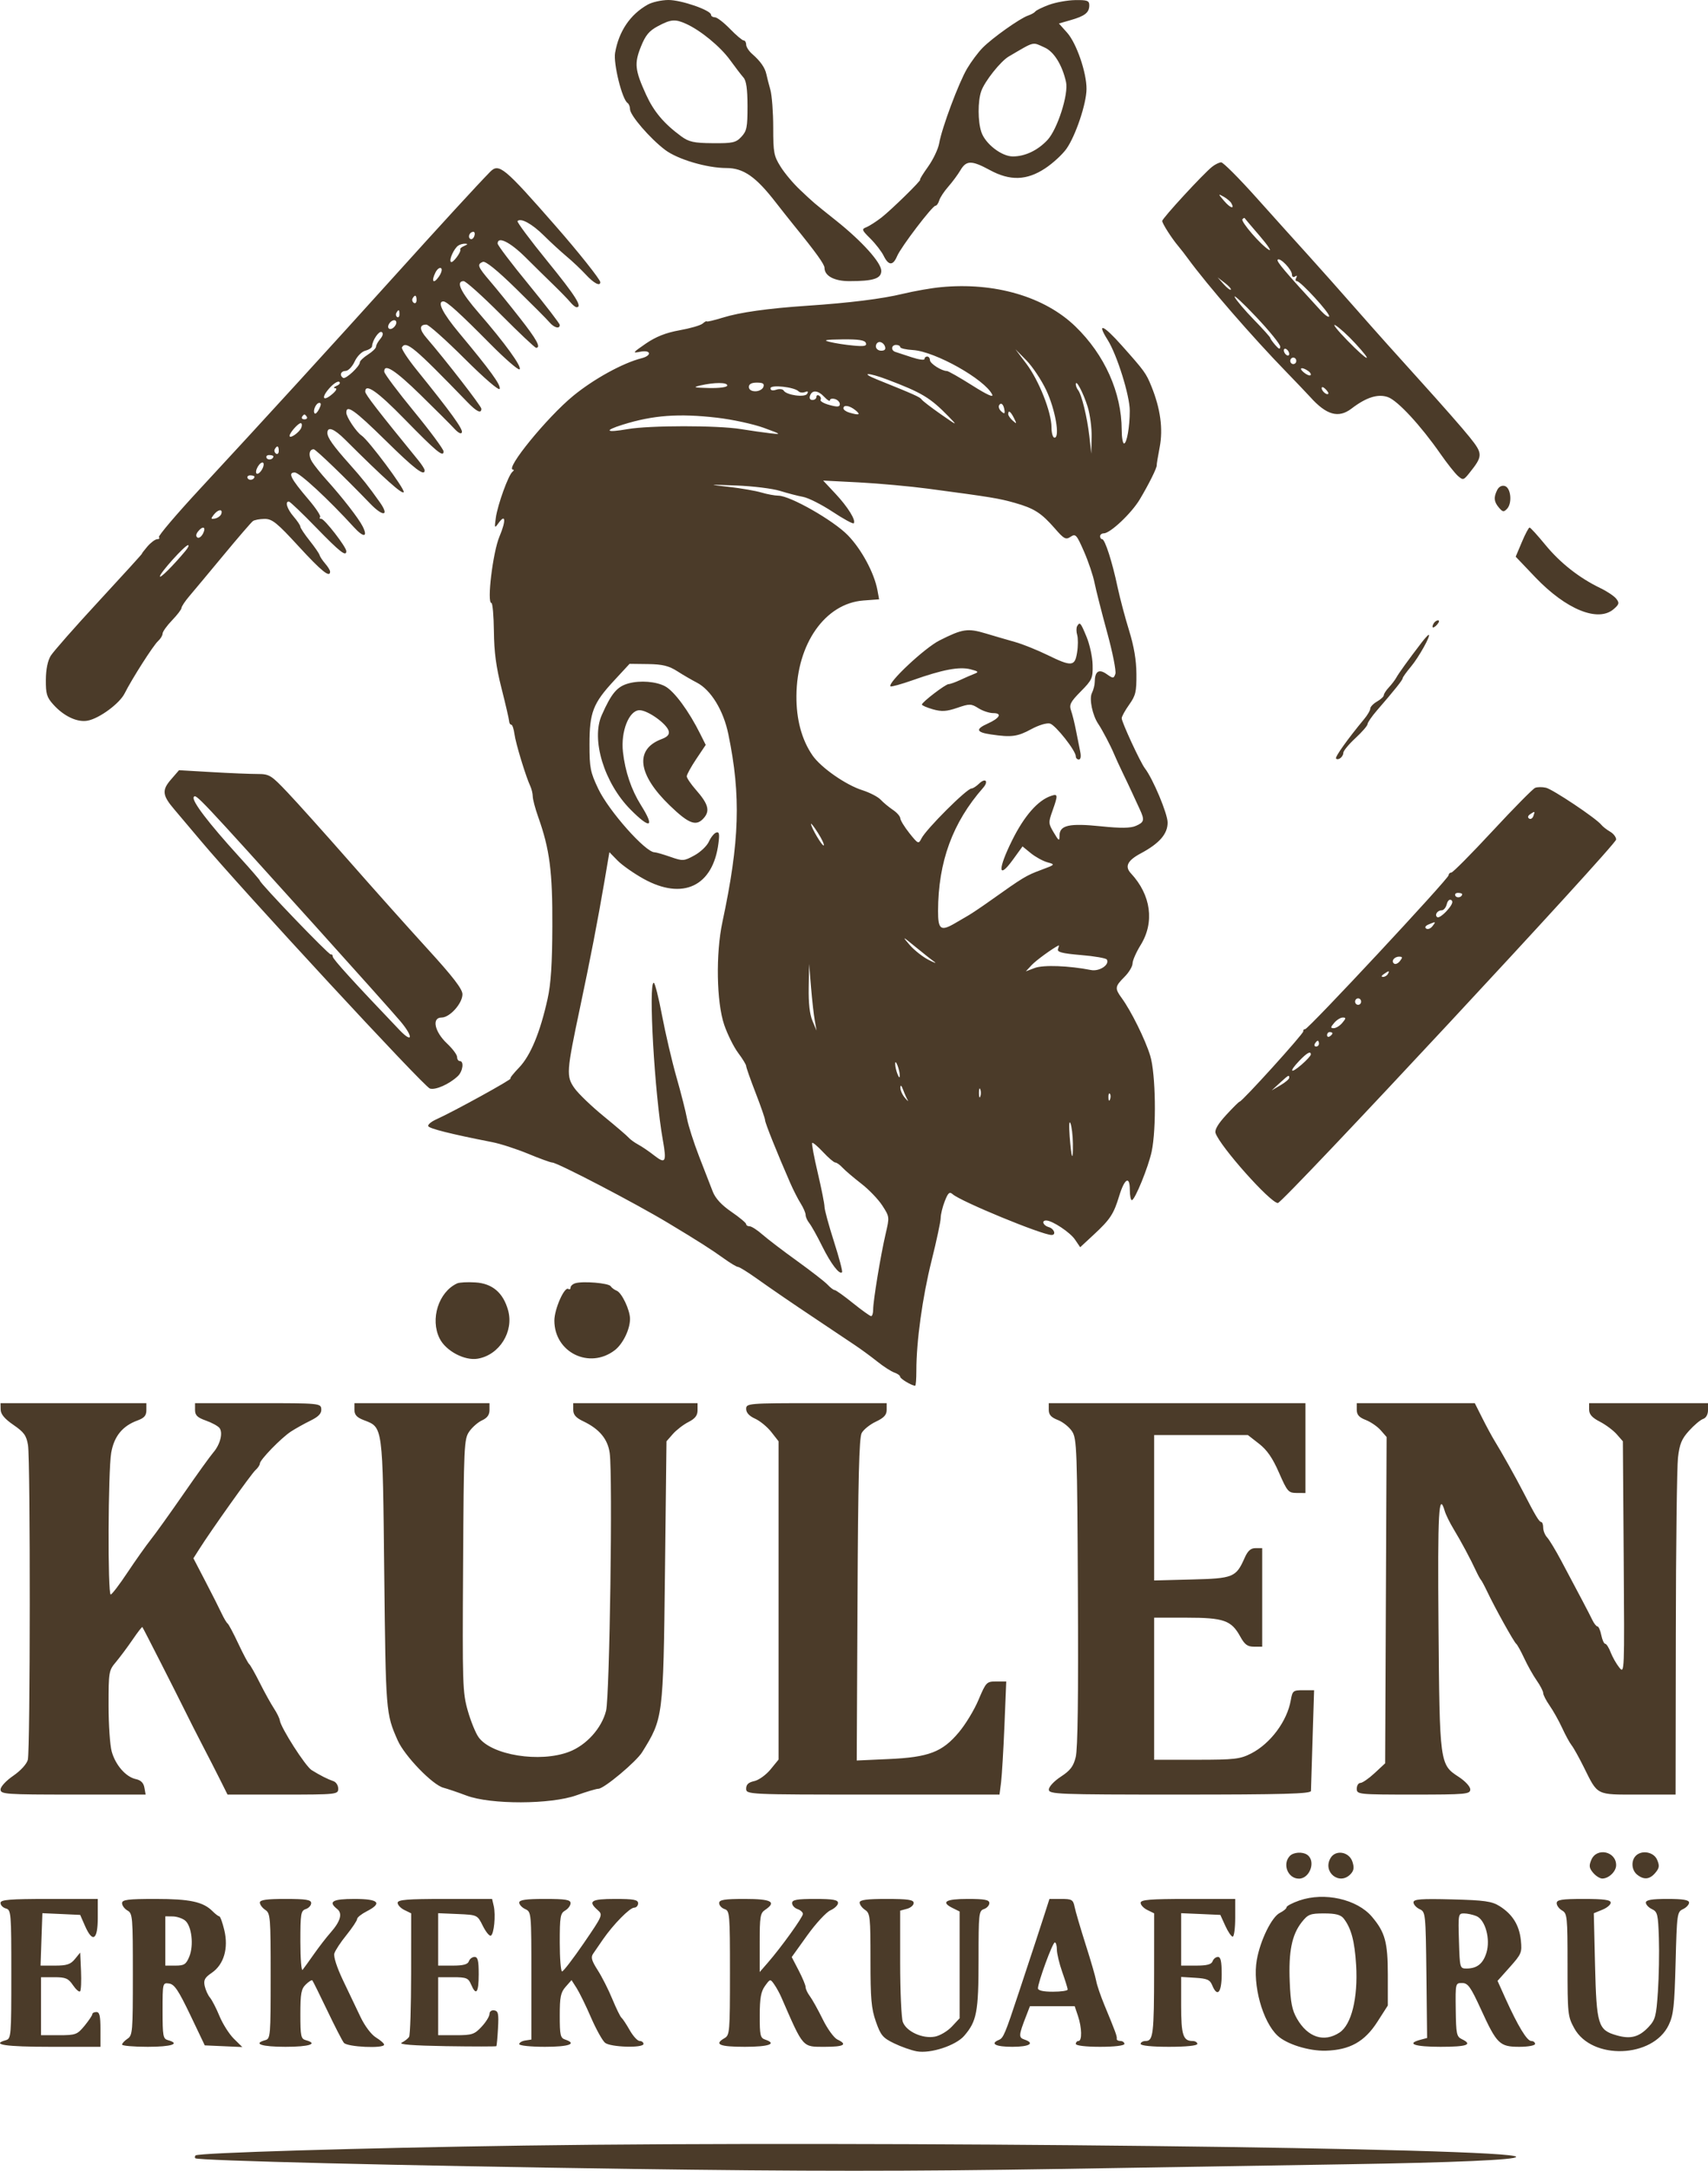 <?xml version="1.0" encoding="UTF-8" standalone="no"?><svg width='37' height='47' viewBox='0 0 37 47' fill='none' xmlns='http://www.w3.org/2000/svg'>
<path fill-rule='evenodd' clip-rule='evenodd' d='M14.028 0.102C13.651 0.315 13.406 0.677 13.325 1.142C13.284 1.375 13.476 2.151 13.594 2.229C13.623 2.249 13.648 2.309 13.648 2.364C13.648 2.496 14.076 2.993 14.406 3.244C14.678 3.45 15.312 3.638 15.735 3.638C16.106 3.638 16.375 3.826 16.808 4.386C16.921 4.531 17.098 4.755 17.201 4.882C17.673 5.462 17.861 5.724 17.861 5.798C17.861 5.974 18.072 6.087 18.4 6.087C18.921 6.087 19.091 6.032 19.091 5.864C19.091 5.687 18.676 5.226 18.118 4.781C17.605 4.372 17.642 4.403 17.334 4.113C17.189 3.978 16.999 3.752 16.911 3.611C16.764 3.377 16.75 3.306 16.75 2.759C16.75 2.431 16.722 2.064 16.688 1.943C16.654 1.822 16.615 1.671 16.602 1.608C16.573 1.468 16.474 1.325 16.296 1.17C16.223 1.107 16.164 1.015 16.164 0.966C16.164 0.917 16.14 0.876 16.11 0.876C16.081 0.876 15.947 0.763 15.813 0.625C15.679 0.487 15.532 0.374 15.486 0.374C15.441 0.374 15.403 0.35 15.403 0.32C15.403 0.222 14.754 -0.003 14.476 2.19697e-05C14.326 0.001 14.124 0.047 14.028 0.102ZM22.719 0.106C22.574 0.16 22.443 0.225 22.427 0.25C22.41 0.274 22.341 0.313 22.271 0.337C22.099 0.394 21.499 0.819 21.287 1.034C21.191 1.131 21.039 1.334 20.95 1.485C20.768 1.793 20.404 2.766 20.345 3.103C20.324 3.225 20.216 3.452 20.106 3.607C19.995 3.762 19.917 3.889 19.932 3.889C19.978 3.889 19.311 4.542 19.091 4.713C18.978 4.8 18.833 4.893 18.769 4.919C18.66 4.962 18.666 4.979 18.857 5.168C18.969 5.28 19.099 5.448 19.144 5.541C19.249 5.754 19.345 5.756 19.434 5.545C19.518 5.347 20.198 4.454 20.265 4.454C20.291 4.454 20.327 4.403 20.346 4.34C20.364 4.277 20.453 4.143 20.542 4.042C20.631 3.941 20.75 3.78 20.806 3.685C20.933 3.469 21.049 3.469 21.442 3.682C21.88 3.92 22.241 3.909 22.64 3.646C22.806 3.537 23.014 3.346 23.102 3.222C23.3 2.942 23.536 2.243 23.537 1.926C23.539 1.571 23.319 0.934 23.117 0.708L22.939 0.509L23.195 0.435C23.503 0.347 23.597 0.272 23.597 0.115C23.597 0.014 23.553 -0.002 23.29 0.002C23.121 0.005 22.864 0.052 22.719 0.106ZM14.862 0.516C15.176 0.657 15.604 1.009 15.813 1.297C15.926 1.453 16.057 1.624 16.105 1.678C16.167 1.748 16.192 1.923 16.193 2.297C16.193 2.757 16.178 2.836 16.06 2.962C15.942 3.089 15.871 3.104 15.44 3.1C15.03 3.097 14.922 3.073 14.754 2.949C14.382 2.676 14.163 2.415 13.997 2.052C13.753 1.518 13.738 1.374 13.884 1.01C13.984 0.761 14.062 0.668 14.253 0.566C14.536 0.416 14.625 0.409 14.862 0.516ZM22.63 1.029C22.832 1.119 23.011 1.408 23.093 1.775C23.152 2.035 22.907 2.799 22.692 3.03C22.481 3.256 22.206 3.387 21.941 3.387C21.697 3.387 21.345 3.115 21.259 2.86C21.181 2.629 21.18 2.189 21.257 1.972C21.333 1.758 21.677 1.325 21.853 1.223C22.426 0.888 22.355 0.905 22.63 1.029ZM26.26 3.609C26.071 3.757 25.177 4.727 25.177 4.784C25.177 4.84 25.385 5.164 25.529 5.334C25.577 5.39 25.669 5.509 25.733 5.597C26.154 6.173 27.131 7.299 27.866 8.054C28.073 8.267 28.305 8.511 28.383 8.596C28.735 8.988 28.996 9.061 29.277 8.847C29.598 8.601 29.851 8.522 30.066 8.598C30.277 8.673 30.773 9.208 31.203 9.825C31.346 10.03 31.516 10.245 31.581 10.303C31.692 10.401 31.705 10.398 31.827 10.246C32.126 9.873 32.127 9.826 31.835 9.463C31.689 9.28 31.217 8.744 30.788 8.27C30.358 7.797 29.729 7.094 29.391 6.708C29.053 6.323 28.579 5.79 28.338 5.524C28.096 5.258 27.591 4.697 27.215 4.277C26.839 3.857 26.496 3.514 26.454 3.515C26.412 3.516 26.325 3.558 26.26 3.609ZM10.618 3.72C10.352 3.99 9.535 4.88 8.526 5.998C7.184 7.485 5.685 9.125 4.337 10.579C3.823 11.133 3.421 11.606 3.443 11.63C3.465 11.654 3.449 11.674 3.407 11.674C3.365 11.674 3.27 11.744 3.195 11.83C3.121 11.917 3.067 11.987 3.076 11.987C3.085 11.987 2.666 12.448 2.146 13.01C1.625 13.573 1.154 14.108 1.098 14.2C1.033 14.306 0.995 14.494 0.993 14.718C0.991 15.02 1.013 15.097 1.153 15.252C1.381 15.508 1.68 15.648 1.904 15.602C2.159 15.551 2.592 15.23 2.7 15.013C2.858 14.698 3.324 13.968 3.425 13.879C3.478 13.831 3.522 13.759 3.522 13.718C3.522 13.678 3.614 13.548 3.727 13.431C3.84 13.314 3.932 13.193 3.932 13.162C3.932 13.132 4.008 13.017 4.101 12.908C4.194 12.799 4.528 12.399 4.843 12.019C5.158 11.639 5.444 11.307 5.479 11.282C5.513 11.257 5.627 11.236 5.732 11.235C5.896 11.234 6 11.318 6.47 11.83C6.968 12.372 7.151 12.518 7.151 12.376C7.151 12.348 7.103 12.27 7.045 12.203C6.987 12.136 6.932 12.053 6.923 12.019C6.914 11.984 6.817 11.843 6.707 11.705C6.597 11.567 6.507 11.431 6.507 11.404C6.507 11.377 6.441 11.278 6.361 11.185C6.22 11.022 6.168 10.856 6.258 10.859C6.283 10.86 6.549 11.114 6.85 11.424C7.366 11.955 7.502 12.061 7.502 11.933C7.502 11.844 7.03 11.234 6.961 11.234C6.926 11.234 6.914 11.216 6.935 11.194C6.955 11.172 6.841 10.999 6.68 10.811C6.297 10.361 6.23 10.23 6.385 10.23C6.488 10.23 7.111 10.806 7.666 11.414C7.876 11.645 7.976 11.636 7.856 11.397C7.772 11.227 7.413 10.765 7.071 10.387C6.946 10.248 6.806 10.073 6.759 9.997C6.676 9.864 6.695 9.727 6.796 9.727C6.839 9.727 7.477 10.341 8.02 10.905C8.302 11.197 8.442 11.176 8.227 10.873C7.98 10.524 7.852 10.363 7.569 10.046C7.218 9.653 7.092 9.475 7.092 9.374C7.092 9.225 7.237 9.28 7.476 9.518C8.321 10.36 8.725 10.721 8.746 10.654C8.768 10.582 7.986 9.533 7.833 9.43C7.719 9.354 7.502 9.028 7.502 8.934C7.502 8.75 7.679 8.875 8.353 9.537C8.984 10.158 9.2 10.322 9.199 10.183C9.199 10.157 9.14 10.063 9.068 9.974C8.191 8.9 7.912 8.539 7.912 8.48C7.912 8.289 8.175 8.472 8.76 9.071C9.457 9.784 9.609 9.91 9.609 9.774C9.609 9.728 9.321 9.338 8.968 8.908C8.615 8.478 8.325 8.091 8.324 8.048C8.318 7.858 8.556 8.01 9.106 8.546C9.431 8.864 9.761 9.193 9.84 9.279C9.93 9.376 9.992 9.407 10.006 9.36C10.029 9.287 9.758 8.914 9.026 8.008C8.834 7.77 8.69 7.551 8.707 7.521C8.796 7.368 8.968 7.511 10.126 8.707C10.325 8.914 10.428 8.962 10.428 8.85C10.428 8.795 9.655 7.798 9.241 7.318C9.081 7.134 9.079 7.028 9.236 7.028C9.285 7.028 9.657 7.359 10.063 7.764C10.499 8.198 10.811 8.466 10.825 8.419C10.851 8.335 10.62 8.016 9.948 7.211C9.587 6.778 9.461 6.526 9.605 6.526C9.681 6.526 9.96 6.779 10.624 7.45C10.941 7.77 11.225 8.016 11.254 7.997C11.319 7.954 10.937 7.426 10.373 6.777C9.979 6.324 9.866 6.087 10.044 6.087C10.091 6.087 10.452 6.411 10.848 6.808C11.244 7.206 11.588 7.53 11.613 7.53C11.726 7.53 11.627 7.35 11.257 6.879C11.037 6.598 10.748 6.242 10.615 6.087C10.348 5.775 10.329 5.723 10.459 5.67C10.516 5.646 10.765 5.846 11.175 6.247C11.521 6.585 11.848 6.913 11.901 6.976C12.003 7.097 12.126 7.129 12.126 7.036C12.126 7.006 11.823 6.612 11.453 6.16C11.082 5.709 10.78 5.31 10.78 5.273C10.78 5.107 11.049 5.24 11.381 5.569C11.581 5.768 11.862 6.044 12.004 6.181C12.146 6.319 12.303 6.481 12.354 6.542C12.403 6.602 12.465 6.652 12.49 6.652C12.625 6.652 12.469 6.406 11.857 5.654C11.484 5.196 11.194 4.806 11.211 4.787C11.281 4.712 11.526 4.846 11.78 5.098C11.928 5.245 12.151 5.449 12.275 5.553C12.4 5.657 12.586 5.833 12.69 5.945C12.864 6.134 13.004 6.206 13.004 6.109C13.004 6.052 12.525 5.45 12.039 4.896C10.921 3.619 10.809 3.526 10.618 3.72ZM26.672 4.396C26.754 4.538 26.654 4.509 26.519 4.352C26.384 4.194 26.383 4.19 26.506 4.258C26.576 4.297 26.651 4.36 26.672 4.396ZM27.288 5.107C27.463 5.311 27.554 5.447 27.489 5.41C27.318 5.31 26.87 4.794 26.915 4.746C26.936 4.724 26.956 4.713 26.961 4.721C26.966 4.73 27.113 4.904 27.288 5.107ZM10.274 5.113C10.256 5.165 10.217 5.191 10.187 5.172C10.126 5.131 10.175 5.019 10.255 5.019C10.284 5.019 10.293 5.062 10.274 5.113ZM10.058 5.324C10 5.349 9.96 5.383 9.97 5.399C10.001 5.449 9.805 5.711 9.767 5.67C9.724 5.624 9.832 5.386 9.925 5.319C9.961 5.293 10.029 5.274 10.077 5.276C10.14 5.278 10.134 5.292 10.058 5.324ZM27.987 5.944C27.987 5.994 28.016 6.012 28.054 5.986C28.096 5.959 28.106 5.969 28.08 6.014C28.057 6.054 28.063 6.087 28.094 6.087C28.174 6.087 28.814 6.785 28.793 6.85C28.784 6.879 28.705 6.826 28.617 6.731C27.832 5.877 27.646 5.657 27.678 5.623C27.729 5.568 27.987 5.837 27.987 5.944ZM9.507 5.99C9.389 6.16 9.335 6.095 9.433 5.9C9.469 5.828 9.523 5.786 9.554 5.806C9.585 5.827 9.565 5.906 9.507 5.99ZM26.663 6.271C26.649 6.287 26.579 6.233 26.507 6.152L26.377 6.006L26.532 6.125C26.618 6.19 26.676 6.256 26.663 6.271ZM20.378 6.218C20.169 6.238 19.801 6.303 19.56 6.361C19.111 6.47 18.409 6.558 17.481 6.62C16.628 6.678 16.023 6.763 15.658 6.877C15.47 6.935 15.313 6.972 15.31 6.959C15.307 6.945 15.267 6.966 15.222 7.005C15.177 7.045 14.951 7.11 14.72 7.151C14.425 7.204 14.208 7.29 13.989 7.44C13.703 7.637 13.693 7.651 13.867 7.616C14.103 7.568 14.13 7.698 13.896 7.757C13.489 7.861 12.862 8.206 12.418 8.57C11.851 9.035 10.93 10.164 11.114 10.168C11.139 10.168 11.133 10.19 11.101 10.215C11.014 10.283 10.78 10.929 10.741 11.21C10.709 11.439 10.713 11.446 10.797 11.328C10.954 11.11 10.966 11.269 10.819 11.619C10.676 11.958 10.544 13.055 10.645 13.055C10.671 13.055 10.695 13.33 10.699 13.666C10.704 14.119 10.747 14.442 10.865 14.906C10.953 15.252 11.026 15.569 11.029 15.613C11.031 15.656 11.052 15.691 11.076 15.691C11.099 15.691 11.13 15.783 11.145 15.895C11.172 16.098 11.391 16.816 11.489 17.024C11.517 17.084 11.54 17.183 11.541 17.244C11.541 17.305 11.594 17.506 11.66 17.691C11.909 18.393 11.97 18.867 11.965 20.054C11.962 20.876 11.934 21.303 11.863 21.623C11.702 22.353 11.492 22.857 11.245 23.114C11.12 23.244 11.037 23.349 11.06 23.349C11.13 23.35 9.815 24.073 9.448 24.237C9.343 24.284 9.266 24.349 9.276 24.381C9.293 24.435 9.778 24.556 10.663 24.729C10.84 24.763 11.19 24.877 11.442 24.981C11.693 25.085 11.927 25.17 11.962 25.17C12.072 25.17 13.755 26.047 14.47 26.477C15.113 26.863 15.421 27.06 15.683 27.249C15.821 27.348 15.957 27.43 15.986 27.43C16.015 27.43 16.192 27.539 16.379 27.672C16.726 27.918 17.145 28.206 17.701 28.576C17.869 28.689 18.061 28.817 18.125 28.86C18.189 28.903 18.358 29.016 18.499 29.11C18.641 29.204 18.868 29.37 19.004 29.479C19.139 29.587 19.306 29.695 19.375 29.718C19.444 29.742 19.5 29.783 19.5 29.809C19.5 29.852 19.754 30.003 19.825 30.003C19.84 30.003 19.851 29.855 19.851 29.674C19.85 29.046 19.983 28.085 20.18 27.297C20.289 26.861 20.378 26.444 20.378 26.369C20.378 26.294 20.418 26.131 20.466 26.008C20.538 25.824 20.569 25.796 20.637 25.856C20.813 26.013 22.576 26.739 22.78 26.739C22.886 26.739 22.836 26.602 22.719 26.569C22.598 26.535 22.555 26.425 22.663 26.425C22.794 26.425 23.181 26.681 23.287 26.838L23.4 27.004L23.689 26.736C24.049 26.403 24.125 26.288 24.244 25.897C24.36 25.514 24.475 25.446 24.475 25.761C24.475 25.885 24.495 25.985 24.519 25.985C24.585 25.983 24.876 25.27 24.948 24.933C25.054 24.434 25.036 23.242 24.916 22.855C24.808 22.503 24.5 21.883 24.3 21.61C24.146 21.399 24.151 21.36 24.358 21.152C24.455 21.056 24.534 20.924 24.534 20.86C24.534 20.797 24.613 20.617 24.709 20.462C25.015 19.968 24.935 19.377 24.498 18.908C24.36 18.76 24.425 18.63 24.712 18.477C25.116 18.261 25.294 18.056 25.294 17.81C25.294 17.619 24.978 16.864 24.8 16.633C24.702 16.505 24.299 15.635 24.299 15.551C24.299 15.514 24.372 15.382 24.46 15.258C24.602 15.059 24.621 14.978 24.618 14.592C24.616 14.292 24.565 13.994 24.459 13.651C24.373 13.375 24.261 12.951 24.209 12.709C24.095 12.167 23.936 11.674 23.876 11.674C23.851 11.674 23.831 11.645 23.831 11.611C23.831 11.576 23.866 11.548 23.91 11.548C24.05 11.548 24.511 11.114 24.692 10.81C24.888 10.482 25.066 10.124 25.058 10.072C25.055 10.054 25.084 9.879 25.122 9.682C25.198 9.287 25.139 8.851 24.944 8.368C24.826 8.078 24.797 8.038 24.303 7.483C23.901 7.031 23.749 6.97 23.994 7.358C24.198 7.682 24.475 8.568 24.474 8.894C24.474 9.236 24.41 9.602 24.35 9.602C24.322 9.602 24.299 9.468 24.299 9.304C24.296 8.499 23.93 7.681 23.297 7.069C22.628 6.421 21.544 6.105 20.378 6.218ZM27.733 7.504C27.733 7.571 27.705 7.562 27.626 7.471C27.567 7.403 27.518 7.334 27.518 7.317C27.518 7.301 27.359 7.123 27.163 6.922C26.968 6.722 26.781 6.501 26.747 6.432C26.713 6.363 26.922 6.555 27.21 6.86C27.498 7.164 27.733 7.454 27.733 7.504ZM9.024 6.498C9.024 6.552 8.997 6.578 8.964 6.557C8.932 6.535 8.92 6.491 8.939 6.459C8.989 6.372 9.024 6.388 9.024 6.498ZM8.653 6.806C8.653 6.856 8.631 6.882 8.603 6.864C8.576 6.846 8.569 6.805 8.587 6.773C8.635 6.691 8.653 6.7 8.653 6.806ZM8.552 7.064C8.514 7.113 8.459 7.136 8.429 7.116C8.397 7.095 8.402 7.044 8.442 6.992C8.48 6.944 8.535 6.92 8.565 6.94C8.597 6.962 8.592 7.013 8.552 7.064ZM29.352 7.427C29.776 7.885 29.645 7.841 29.188 7.372C28.969 7.148 28.852 6.999 28.929 7.043C29.006 7.087 29.197 7.259 29.352 7.427ZM8.238 7.338C8.187 7.397 8.146 7.473 8.146 7.506C8.146 7.539 8.067 7.616 7.97 7.677C7.874 7.739 7.795 7.814 7.795 7.845C7.795 7.932 7.487 8.218 7.433 8.182C7.348 8.126 7.382 8.033 7.487 8.031C7.544 8.03 7.631 7.939 7.682 7.829C7.736 7.713 7.835 7.613 7.916 7.592C7.994 7.572 8.059 7.529 8.06 7.496C8.065 7.369 8.213 7.152 8.27 7.19C8.307 7.214 8.295 7.27 8.238 7.338ZM18.757 7.426C18.781 7.493 18.722 7.505 18.485 7.482C18.319 7.467 18.091 7.432 17.979 7.404C17.817 7.365 17.874 7.353 18.25 7.348C18.6 7.344 18.735 7.365 18.757 7.426ZM19.17 7.499C19.193 7.563 19.167 7.593 19.089 7.593C19.025 7.593 18.974 7.551 18.974 7.499C18.974 7.447 19.01 7.405 19.055 7.405C19.1 7.405 19.152 7.447 19.17 7.499ZM19.501 7.515C19.501 7.541 19.625 7.57 19.777 7.579C20.256 7.609 21.328 8.21 21.493 8.541C21.53 8.615 21.38 8.547 21.058 8.343C20.787 8.172 20.542 8.033 20.513 8.033C20.398 8.033 20.145 7.871 20.145 7.797C20.144 7.754 20.118 7.719 20.085 7.719C20.053 7.719 20.027 7.743 20.027 7.773C20.027 7.803 19.902 7.786 19.749 7.735C19.596 7.685 19.438 7.633 19.398 7.62C19.295 7.588 19.306 7.468 19.413 7.468C19.461 7.468 19.5 7.489 19.501 7.515ZM27.928 7.663C27.928 7.698 27.902 7.709 27.87 7.687C27.837 7.666 27.811 7.62 27.811 7.586C27.811 7.551 27.837 7.54 27.87 7.562C27.902 7.583 27.928 7.629 27.928 7.663ZM22.664 8.447C22.86 8.862 22.968 9.476 22.844 9.476C22.807 9.476 22.778 9.377 22.778 9.252C22.778 8.923 22.506 8.237 22.234 7.876L21.997 7.562L22.236 7.804C22.367 7.938 22.56 8.227 22.664 8.447ZM28.072 7.85C28.053 7.882 28.012 7.893 27.982 7.872C27.951 7.852 27.942 7.809 27.961 7.776C27.979 7.743 28.02 7.733 28.05 7.753C28.081 7.774 28.09 7.817 28.072 7.85ZM28.336 8.03C28.384 8.062 28.408 8.104 28.39 8.123C28.373 8.141 28.308 8.116 28.246 8.065C28.122 7.965 28.198 7.936 28.336 8.03ZM19.213 8.215C19.976 8.504 20.149 8.608 20.554 9.023C20.75 9.224 20.744 9.222 20.378 8.967C20.169 8.821 19.983 8.678 19.964 8.648C19.933 8.599 19.803 8.54 19.003 8.218C18.618 8.063 18.804 8.06 19.213 8.215ZM7.293 8.353C7.231 8.379 7.216 8.402 7.26 8.405C7.309 8.408 7.287 8.455 7.202 8.529C6.999 8.705 6.948 8.618 7.132 8.409C7.219 8.309 7.317 8.246 7.348 8.267C7.38 8.288 7.356 8.327 7.293 8.353ZM15.755 8.346C15.755 8.383 15.589 8.406 15.359 8.401C15.032 8.394 15 8.385 15.169 8.346C15.48 8.276 15.755 8.276 15.755 8.346ZM16.537 8.378C16.518 8.43 16.44 8.472 16.363 8.472C16.277 8.472 16.223 8.435 16.223 8.378C16.223 8.315 16.281 8.284 16.396 8.284C16.527 8.284 16.562 8.307 16.537 8.378ZM23.561 8.804C23.613 8.969 23.652 9.266 23.648 9.463L23.64 9.822L23.598 9.445C23.552 9.036 23.431 8.539 23.353 8.444C23.326 8.411 23.305 8.355 23.305 8.32C23.305 8.199 23.466 8.503 23.561 8.804ZM17.298 8.472C17.326 8.501 17.39 8.508 17.439 8.488C17.5 8.463 17.515 8.476 17.486 8.526C17.437 8.611 17.037 8.557 16.976 8.456C16.956 8.423 16.884 8.415 16.815 8.438C16.736 8.465 16.691 8.453 16.691 8.406C16.691 8.323 17.208 8.379 17.298 8.472ZM28.775 8.525C28.742 8.563 28.631 8.468 28.631 8.403C28.631 8.369 28.667 8.378 28.712 8.422C28.758 8.467 28.786 8.513 28.775 8.525ZM17.861 8.598C17.926 8.667 17.979 8.697 17.979 8.666C17.979 8.635 18.027 8.623 18.086 8.639C18.145 8.656 18.193 8.706 18.193 8.75C18.193 8.811 18.142 8.816 17.97 8.769C17.847 8.736 17.759 8.685 17.776 8.657C17.792 8.629 17.778 8.588 17.745 8.567C17.713 8.545 17.686 8.557 17.686 8.594C17.686 8.63 17.647 8.66 17.6 8.66C17.548 8.66 17.527 8.624 17.548 8.566C17.594 8.436 17.723 8.449 17.861 8.598ZM6.914 8.854C6.878 8.926 6.835 8.97 6.817 8.951C6.769 8.899 6.846 8.723 6.917 8.723C6.96 8.723 6.959 8.763 6.914 8.854ZM21.76 8.885C21.771 8.961 21.756 8.966 21.691 8.908C21.646 8.867 21.624 8.807 21.643 8.775C21.685 8.701 21.743 8.756 21.76 8.885ZM18.531 8.882C18.652 8.98 18.615 8.996 18.403 8.935C18.33 8.914 18.271 8.872 18.271 8.841C18.271 8.758 18.403 8.778 18.531 8.882ZM21.966 9.053C22.03 9.181 22.027 9.186 21.939 9.108C21.885 9.06 21.841 8.997 21.841 8.967C21.841 8.871 21.893 8.907 21.966 9.053ZM6.647 9.026C6.664 9.055 6.64 9.079 6.595 9.079C6.549 9.079 6.526 9.055 6.542 9.026C6.559 8.998 6.583 8.974 6.595 8.974C6.607 8.974 6.631 8.998 6.647 9.026ZM15.533 9.044C15.864 9.082 16.319 9.181 16.545 9.263C16.927 9.402 16.937 9.41 16.691 9.382C16.546 9.365 16.256 9.324 16.047 9.29C15.546 9.208 14.068 9.209 13.596 9.291C13.123 9.374 13.07 9.326 13.492 9.194C14.151 8.989 14.704 8.948 15.533 9.044ZM6.528 9.258C6.491 9.36 6.273 9.512 6.273 9.436C6.273 9.373 6.458 9.162 6.514 9.162C6.541 9.162 6.547 9.206 6.528 9.258ZM6.039 9.763C6.039 9.816 6.012 9.843 5.979 9.821C5.947 9.799 5.935 9.755 5.954 9.723C6.004 9.636 6.039 9.652 6.039 9.763ZM5.922 9.881C5.922 9.947 5.81 9.975 5.776 9.917C5.756 9.882 5.78 9.853 5.831 9.853C5.881 9.853 5.922 9.865 5.922 9.881ZM5.675 10.166C5.637 10.231 5.585 10.271 5.56 10.254C5.535 10.237 5.546 10.171 5.584 10.105C5.622 10.04 5.673 10 5.698 10.017C5.723 10.034 5.713 10.101 5.675 10.166ZM5.512 10.32C5.512 10.386 5.4 10.414 5.366 10.356C5.346 10.321 5.371 10.292 5.421 10.292C5.471 10.292 5.512 10.305 5.512 10.32ZM20.107 10.581C21.475 10.763 21.639 10.79 21.988 10.889C22.405 11.008 22.558 11.106 22.854 11.445C23.05 11.671 23.089 11.691 23.192 11.622C23.3 11.55 23.322 11.575 23.482 11.94C23.577 12.157 23.68 12.462 23.71 12.616C23.741 12.771 23.864 13.254 23.983 13.69C24.103 14.127 24.183 14.532 24.162 14.591C24.125 14.694 24.114 14.694 23.97 14.593C23.803 14.476 23.717 14.535 23.715 14.769C23.715 14.832 23.686 14.939 23.653 15.007C23.591 15.13 23.666 15.491 23.793 15.676C23.877 15.8 24.059 16.146 24.131 16.319C24.167 16.405 24.251 16.589 24.318 16.727C24.385 16.865 24.479 17.063 24.526 17.166C24.574 17.27 24.647 17.429 24.69 17.521C24.799 17.756 24.789 17.801 24.607 17.881C24.491 17.932 24.278 17.935 23.846 17.89C23.163 17.82 22.954 17.866 22.952 18.09C22.951 18.219 22.939 18.213 22.828 18.027C22.71 17.829 22.709 17.81 22.8 17.554C22.923 17.208 22.92 17.18 22.764 17.234C22.482 17.33 22.187 17.667 21.926 18.193C21.612 18.826 21.619 19.058 21.939 18.618L22.151 18.326L22.332 18.474C22.433 18.555 22.593 18.643 22.69 18.67C22.864 18.718 22.862 18.72 22.546 18.838C22.232 18.954 22.16 18.998 21.468 19.49C21.279 19.625 21.061 19.771 20.985 19.816C20.909 19.86 20.774 19.939 20.685 19.991C20.379 20.169 20.32 20.126 20.321 19.724C20.324 18.66 20.635 17.81 21.297 17.057C21.424 16.912 21.346 16.834 21.208 16.968C21.149 17.025 21.076 17.072 21.045 17.072C20.944 17.072 20.061 17.953 19.961 18.154C19.898 18.279 19.889 18.275 19.7 18.039C19.593 17.904 19.504 17.759 19.503 17.717C19.501 17.674 19.428 17.591 19.339 17.532C19.251 17.472 19.132 17.374 19.076 17.313C19.019 17.252 18.841 17.16 18.681 17.109C18.322 16.995 17.786 16.621 17.603 16.358C17.368 16.019 17.248 15.576 17.253 15.063C17.261 13.94 17.875 13.066 18.7 13.002L19.044 12.976L19.008 12.78C18.939 12.405 18.662 11.892 18.367 11.589C18.052 11.266 17.115 10.732 16.862 10.732C16.784 10.731 16.619 10.701 16.495 10.664C16.371 10.627 16.055 10.572 15.793 10.542C15.322 10.488 15.325 10.488 15.959 10.512C16.313 10.526 16.735 10.578 16.896 10.628C17.057 10.678 17.282 10.737 17.397 10.758C17.512 10.779 17.798 10.924 18.034 11.079C18.27 11.235 18.477 11.348 18.494 11.33C18.549 11.27 18.368 10.977 18.097 10.688L17.832 10.405L18.615 10.445C19.045 10.468 19.717 10.529 20.107 10.581ZM32.434 10.608C32.353 10.77 32.362 10.862 32.471 10.991C32.552 11.087 32.577 11.091 32.648 11.015C32.763 10.891 32.73 10.559 32.597 10.522C32.534 10.504 32.469 10.538 32.434 10.608ZM4.795 11.124C4.782 11.167 4.721 11.213 4.661 11.226C4.565 11.245 4.561 11.235 4.629 11.147C4.721 11.027 4.83 11.012 4.795 11.124ZM4.399 11.55C4.364 11.62 4.309 11.659 4.277 11.638C4.24 11.613 4.243 11.568 4.287 11.511C4.391 11.377 4.472 11.405 4.399 11.55ZM32.967 11.738L32.834 12.053L33.259 12.499C33.928 13.199 34.621 13.48 34.958 13.187C35.076 13.084 35.084 13.055 35.013 12.964C34.969 12.907 34.812 12.802 34.664 12.731C34.21 12.512 33.798 12.188 33.477 11.797C33.308 11.591 33.154 11.422 33.135 11.422C33.115 11.422 33.04 11.564 32.967 11.738ZM4.014 11.932C3.746 12.252 3.464 12.533 3.464 12.479C3.464 12.406 4.002 11.808 4.073 11.803C4.102 11.801 4.076 11.859 4.014 11.932ZM31.057 13.498C30.997 13.602 31.051 13.617 31.135 13.519C31.177 13.471 31.185 13.431 31.153 13.431C31.121 13.431 31.078 13.461 31.057 13.498ZM23.334 13.557C23.314 13.592 23.314 13.678 23.335 13.748C23.355 13.818 23.355 13.988 23.333 14.124C23.285 14.433 23.217 14.439 22.681 14.177C22.46 14.07 22.149 13.945 21.988 13.9C21.827 13.855 21.54 13.771 21.35 13.714C20.962 13.598 20.849 13.615 20.349 13.868C20.028 14.031 19.222 14.786 19.291 14.86C19.305 14.875 19.523 14.815 19.775 14.726C20.419 14.498 20.782 14.429 21.022 14.491C21.195 14.535 21.209 14.55 21.11 14.588C21.045 14.613 20.906 14.673 20.8 14.723C20.695 14.772 20.582 14.812 20.549 14.812C20.483 14.812 19.974 15.201 19.971 15.254C19.97 15.273 20.076 15.319 20.207 15.357C20.398 15.411 20.505 15.405 20.736 15.326C21.003 15.234 21.038 15.235 21.194 15.333C21.286 15.392 21.432 15.44 21.517 15.44C21.717 15.44 21.658 15.549 21.395 15.667C21.126 15.788 21.147 15.855 21.469 15.902C21.912 15.967 22.041 15.95 22.341 15.787C22.503 15.699 22.678 15.647 22.746 15.666C22.869 15.702 23.305 16.254 23.305 16.376C23.305 16.413 23.334 16.444 23.37 16.444C23.411 16.444 23.422 16.38 23.4 16.272C23.38 16.177 23.339 15.972 23.309 15.816C23.279 15.661 23.231 15.467 23.202 15.385C23.158 15.258 23.187 15.199 23.413 14.97C23.658 14.722 23.676 14.683 23.669 14.397C23.666 14.228 23.607 13.956 23.539 13.792C23.409 13.476 23.392 13.457 23.334 13.557ZM30.787 13.924C30.519 14.273 30.298 14.579 30.248 14.671C30.22 14.722 30.148 14.817 30.087 14.882C30.026 14.947 29.977 15.024 29.977 15.053C29.977 15.081 29.911 15.143 29.83 15.189C29.75 15.235 29.684 15.304 29.684 15.341C29.684 15.379 29.625 15.481 29.552 15.568C29.198 15.995 28.914 16.392 28.942 16.423C28.989 16.473 29.099 16.386 29.1 16.299C29.1 16.258 29.218 16.115 29.363 15.981C29.507 15.848 29.625 15.711 29.625 15.678C29.625 15.644 29.715 15.514 29.824 15.387C30.212 14.94 30.386 14.721 30.386 14.684C30.386 14.663 30.468 14.55 30.567 14.431C30.735 14.231 31.006 13.745 30.949 13.745C30.935 13.745 30.862 13.825 30.787 13.924ZM14.672 14.533C14.8 14.615 14.99 14.725 15.093 14.778C15.399 14.935 15.672 15.379 15.778 15.896C16.054 17.23 16.023 18.217 15.65 19.96C15.503 20.65 15.521 21.696 15.688 22.188C15.759 22.395 15.895 22.669 15.99 22.796C16.086 22.924 16.164 23.052 16.164 23.081C16.164 23.11 16.256 23.372 16.369 23.663C16.482 23.954 16.574 24.22 16.574 24.255C16.574 24.313 16.838 24.972 17.117 25.609C17.185 25.765 17.288 25.967 17.346 26.058C17.404 26.15 17.452 26.261 17.452 26.305C17.452 26.348 17.488 26.429 17.532 26.483C17.576 26.538 17.701 26.76 17.808 26.977C17.998 27.361 18.185 27.606 18.241 27.546C18.257 27.529 18.177 27.229 18.065 26.879C17.953 26.529 17.861 26.191 17.861 26.128C17.861 26.066 17.795 25.735 17.715 25.394C17.634 25.052 17.58 24.761 17.594 24.746C17.608 24.73 17.714 24.82 17.83 24.944C17.946 25.068 18.065 25.17 18.095 25.17C18.125 25.17 18.197 25.221 18.254 25.284C18.312 25.346 18.493 25.5 18.657 25.627C18.821 25.753 19.026 25.967 19.113 26.101C19.27 26.344 19.271 26.348 19.185 26.715C19.078 27.173 18.914 28.166 18.915 28.356C18.915 28.433 18.895 28.497 18.871 28.496C18.847 28.496 18.67 28.369 18.477 28.214C18.285 28.059 18.107 27.932 18.082 27.932C18.057 27.932 17.989 27.88 17.93 27.817C17.872 27.754 17.575 27.524 17.272 27.305C16.968 27.087 16.629 26.828 16.517 26.73C16.405 26.631 16.28 26.551 16.239 26.551C16.198 26.551 16.164 26.53 16.164 26.504C16.164 26.478 16.02 26.358 15.845 26.238C15.63 26.091 15.498 25.947 15.44 25.799C15.393 25.677 15.26 25.334 15.144 25.037C15.029 24.739 14.911 24.372 14.883 24.221C14.855 24.069 14.752 23.663 14.653 23.318C14.555 22.973 14.415 22.372 14.341 21.984C14.268 21.596 14.187 21.278 14.162 21.278C14.042 21.278 14.181 23.694 14.358 24.678C14.444 25.16 14.418 25.209 14.173 25.018C14.061 24.93 13.904 24.823 13.823 24.78C13.743 24.736 13.65 24.669 13.618 24.631C13.586 24.593 13.344 24.386 13.08 24.17C12.816 23.955 12.532 23.682 12.447 23.563C12.263 23.304 12.27 23.209 12.566 21.811C12.793 20.738 12.946 19.946 13.097 19.064L13.201 18.451L13.38 18.634C13.479 18.734 13.731 18.911 13.94 19.027C14.793 19.5 15.447 19.189 15.564 18.254C15.59 18.052 15.579 18.003 15.514 18.026C15.47 18.041 15.398 18.13 15.356 18.223C15.314 18.316 15.173 18.45 15.042 18.521C14.816 18.645 14.791 18.646 14.522 18.552C14.367 18.498 14.212 18.453 14.179 18.453C13.982 18.453 13.186 17.555 12.96 17.079C12.787 16.715 12.77 16.626 12.77 16.115C12.77 15.426 12.846 15.228 13.304 14.734L13.638 14.373L14.038 14.378C14.349 14.382 14.49 14.416 14.672 14.533ZM13.618 14.796C13.369 14.863 13.245 15.01 13.035 15.485C12.801 16.012 13.088 16.951 13.658 17.527C14.089 17.962 14.192 17.92 13.885 17.433C13.677 17.101 13.543 16.708 13.495 16.282C13.444 15.837 13.627 15.377 13.854 15.377C14.034 15.377 14.447 15.673 14.486 15.829C14.505 15.903 14.459 15.955 14.333 16.002C13.745 16.222 13.812 16.768 14.509 17.44C14.929 17.845 15.087 17.901 15.253 17.704C15.383 17.55 15.34 17.402 15.079 17.105C14.968 16.979 14.877 16.845 14.877 16.808C14.877 16.772 14.969 16.604 15.082 16.435L15.288 16.128L15.171 15.894C14.924 15.396 14.606 14.965 14.408 14.859C14.213 14.755 13.871 14.727 13.618 14.796ZM3.706 16.875C3.503 17.107 3.515 17.22 3.776 17.525C3.878 17.644 4.137 17.951 4.352 18.207C5.248 19.274 9.179 23.523 9.312 23.568C9.43 23.608 9.732 23.474 9.916 23.301C10.027 23.197 10.057 22.973 9.96 22.973C9.928 22.973 9.902 22.933 9.902 22.885C9.902 22.837 9.803 22.705 9.683 22.592C9.412 22.337 9.348 22.031 9.566 22.031C9.744 22.031 10.019 21.724 10.018 21.526C10.017 21.414 9.813 21.148 9.272 20.556C8.862 20.107 8.092 19.246 7.561 18.641C7.03 18.037 6.428 17.366 6.223 17.151C5.872 16.781 5.835 16.758 5.574 16.758C5.421 16.758 4.977 16.74 4.587 16.717L3.878 16.676L3.706 16.875ZM33.255 17.058C33.207 17.077 32.792 17.498 32.333 17.992C31.873 18.488 31.472 18.892 31.44 18.892C31.408 18.892 31.381 18.919 31.381 18.95C31.381 19.025 28.344 22.282 28.274 22.282C28.245 22.282 28.226 22.303 28.233 22.329C28.245 22.375 26.907 23.852 26.854 23.852C26.839 23.852 26.709 23.981 26.563 24.14C26.386 24.332 26.309 24.463 26.332 24.532C26.427 24.819 27.519 26.045 27.682 26.047C27.789 26.049 35.01 18.293 35.01 18.177C35.01 18.124 34.951 18.047 34.878 18.006C34.806 17.964 34.72 17.897 34.688 17.857C34.577 17.717 33.634 17.087 33.488 17.055C33.408 17.037 33.303 17.038 33.255 17.058ZM6.835 20.054C7.707 21.021 8.534 21.946 8.673 22.111C8.957 22.449 8.943 22.602 8.655 22.302C7.669 21.27 7.209 20.765 7.209 20.713C7.209 20.678 7.19 20.657 7.166 20.665C7.125 20.679 5.629 19.122 5.629 19.066C5.629 19.053 5.425 18.817 5.175 18.543C4.516 17.819 4.15 17.339 4.197 17.258C4.241 17.181 4.281 17.224 6.835 20.054ZM33.217 17.668C33.199 17.72 33.157 17.744 33.125 17.723C33.089 17.699 33.097 17.663 33.146 17.63C33.252 17.558 33.256 17.56 33.217 17.668ZM17.845 18.304C17.817 18.334 17.569 17.915 17.569 17.838C17.569 17.815 17.637 17.904 17.72 18.035C17.804 18.167 17.86 18.288 17.845 18.304ZM31.674 19.36C31.674 19.426 31.562 19.454 31.528 19.396C31.508 19.361 31.533 19.332 31.583 19.332C31.633 19.332 31.674 19.344 31.674 19.36ZM31.348 19.713C31.26 19.812 31.165 19.877 31.137 19.859C31.069 19.814 31.135 19.709 31.232 19.709C31.274 19.709 31.324 19.649 31.341 19.577C31.361 19.498 31.4 19.463 31.441 19.489C31.486 19.52 31.456 19.592 31.348 19.713ZM31.031 20.053C30.991 20.105 30.93 20.128 30.896 20.105C30.858 20.08 30.878 20.045 30.946 20.016C31.108 19.948 31.111 19.95 31.031 20.053ZM20.239 20.823C20.299 20.867 20.244 20.848 20.115 20.782C19.986 20.716 19.802 20.57 19.705 20.458C19.537 20.263 19.543 20.265 19.829 20.499C19.994 20.634 20.178 20.78 20.239 20.823ZM22.919 20.548C22.895 20.614 23.006 20.643 23.418 20.678C23.709 20.702 23.961 20.746 23.977 20.775C24.043 20.889 23.815 21.039 23.632 21.002C23.16 20.909 22.604 20.888 22.418 20.957L22.222 21.031L22.348 20.896C22.443 20.793 22.811 20.526 22.937 20.468C22.944 20.464 22.936 20.5 22.919 20.548ZM30.328 20.806C30.289 20.858 30.232 20.884 30.203 20.865C30.128 20.815 30.2 20.713 30.309 20.713C30.384 20.713 30.387 20.73 30.328 20.806ZM17.65 22.094L17.689 22.314L17.6 22.102C17.54 21.961 17.513 21.722 17.519 21.381L17.527 20.87L17.569 21.372C17.592 21.648 17.628 21.973 17.65 22.094ZM30.064 21.09C30.045 21.124 29.997 21.152 29.959 21.151C29.917 21.151 29.924 21.126 29.977 21.09C30.089 21.012 30.109 21.012 30.064 21.09ZM29.476 21.723C29.457 21.755 29.417 21.766 29.386 21.745C29.356 21.725 29.346 21.682 29.365 21.649C29.384 21.616 29.424 21.606 29.455 21.626C29.485 21.647 29.495 21.69 29.476 21.723ZM29.078 22.146C29.025 22.21 28.942 22.261 28.893 22.261C28.819 22.261 28.82 22.244 28.903 22.146C28.956 22.083 29.039 22.031 29.088 22.031C29.162 22.031 29.161 22.048 29.078 22.146ZM28.865 22.373C28.865 22.388 28.838 22.418 28.806 22.439C28.774 22.46 28.748 22.448 28.748 22.412C28.748 22.375 28.774 22.345 28.806 22.345C28.838 22.345 28.865 22.358 28.865 22.373ZM28.572 22.596C28.572 22.631 28.544 22.659 28.51 22.659C28.476 22.659 28.464 22.631 28.484 22.596C28.504 22.562 28.532 22.533 28.546 22.533C28.56 22.533 28.572 22.562 28.572 22.596ZM28.396 22.831C28.396 22.857 28.304 22.957 28.192 23.054C27.948 23.262 27.919 23.205 28.148 22.966C28.313 22.794 28.396 22.748 28.396 22.831ZM19.492 23.287C19.492 23.346 19.474 23.334 19.442 23.255C19.414 23.186 19.392 23.087 19.392 23.035C19.392 22.976 19.41 22.988 19.442 23.067C19.469 23.136 19.492 23.235 19.492 23.287ZM27.928 23.336C27.928 23.363 27.843 23.436 27.738 23.497L27.548 23.609L27.723 23.448C27.917 23.271 27.928 23.265 27.928 23.336ZM19.664 23.82C19.686 23.858 19.659 23.835 19.603 23.769C19.546 23.703 19.502 23.603 19.504 23.547C19.506 23.481 19.529 23.5 19.565 23.597C19.596 23.682 19.641 23.782 19.664 23.82ZM21.236 23.742C21.22 23.785 21.207 23.75 21.207 23.663C21.207 23.577 21.22 23.542 21.236 23.585C21.253 23.628 21.253 23.699 21.236 23.742ZM24.047 23.801C24.028 23.851 24.014 23.836 24.012 23.763C24.009 23.697 24.023 23.659 24.042 23.68C24.062 23.701 24.064 23.755 24.047 23.801ZM23.242 24.757C23.247 25.181 23.21 25.098 23.172 24.605C23.154 24.365 23.162 24.249 23.19 24.322C23.216 24.392 23.24 24.587 23.242 24.757ZM9.903 27.787C9.501 27.972 9.313 28.562 9.524 28.981C9.659 29.251 10.068 29.467 10.351 29.417C10.819 29.336 11.135 28.831 11.007 28.37C10.9 27.988 10.666 27.789 10.298 27.766C10.128 27.755 9.951 27.765 9.903 27.787ZM12.462 27.784C12.406 27.801 12.36 27.843 12.36 27.877C12.36 27.911 12.338 27.925 12.311 27.907C12.227 27.851 12.009 28.345 12.009 28.592C12.009 29.281 12.767 29.654 13.316 29.235C13.493 29.1 13.648 28.783 13.648 28.555C13.648 28.365 13.47 27.99 13.36 27.946C13.309 27.926 13.25 27.882 13.229 27.848C13.186 27.78 12.625 27.733 12.462 27.784ZM0.014 30.521C0.016 30.619 0.101 30.721 0.291 30.851C0.521 31.009 0.572 31.08 0.607 31.29C0.659 31.613 0.656 37.893 0.603 38.101C0.579 38.193 0.449 38.336 0.288 38.447C0.134 38.552 0.012 38.683 0.012 38.745C0.011 38.847 0.124 38.855 1.583 38.855H3.155L3.128 38.704C3.11 38.602 3.051 38.543 2.943 38.52C2.727 38.474 2.502 38.217 2.42 37.923C2.382 37.789 2.352 37.34 2.352 36.926C2.352 36.194 2.356 36.169 2.513 35.983C2.601 35.877 2.763 35.661 2.872 35.501C2.981 35.341 3.076 35.218 3.084 35.228C3.104 35.253 3.805 36.631 4.004 37.034C4.097 37.224 4.271 37.566 4.389 37.793C4.508 38.021 4.678 38.353 4.767 38.531L4.929 38.855H6.128C7.294 38.855 7.327 38.851 7.327 38.727C7.327 38.657 7.28 38.584 7.224 38.565C7.101 38.523 6.936 38.44 6.752 38.326C6.617 38.243 6.083 37.408 6.061 37.247C6.055 37.202 5.998 37.086 5.934 36.989C5.871 36.893 5.733 36.645 5.629 36.438C5.525 36.231 5.421 36.047 5.398 36.03C5.375 36.013 5.27 35.815 5.164 35.59C5.059 35.366 4.954 35.168 4.931 35.151C4.907 35.134 4.849 35.035 4.8 34.931C4.752 34.828 4.595 34.517 4.451 34.241L4.19 33.739L4.31 33.55C4.574 33.132 5.443 31.912 5.533 31.831C5.586 31.784 5.629 31.72 5.629 31.688C5.629 31.608 6.09 31.134 6.302 30.995C6.399 30.932 6.588 30.826 6.723 30.76C6.904 30.671 6.966 30.604 6.96 30.509C6.951 30.383 6.922 30.38 5.588 30.38H4.225V30.527C4.225 30.643 4.274 30.691 4.46 30.757C4.589 30.803 4.722 30.875 4.755 30.918C4.835 31.022 4.77 31.276 4.62 31.449C4.553 31.526 4.262 31.931 3.972 32.35C3.682 32.768 3.364 33.213 3.264 33.337C3.165 33.462 2.94 33.779 2.764 34.043C2.589 34.307 2.424 34.523 2.398 34.523C2.331 34.523 2.341 31.841 2.409 31.454C2.472 31.096 2.654 30.873 2.981 30.754C3.125 30.701 3.171 30.648 3.171 30.532V30.38H1.591H0.011L0.014 30.521ZM7.678 30.524C7.678 30.632 7.729 30.689 7.877 30.746C8.3 30.91 8.289 30.827 8.324 34.084C8.357 37.073 8.359 37.102 8.614 37.679C8.762 38.017 9.373 38.649 9.607 38.707C9.688 38.728 9.913 38.804 10.107 38.877C10.632 39.074 11.933 39.07 12.489 38.87C12.705 38.793 12.918 38.729 12.963 38.729C13.083 38.729 13.784 38.143 13.912 37.935C14.366 37.203 14.368 37.191 14.405 34.042L14.438 31.206L14.576 31.048C14.653 30.961 14.804 30.844 14.913 30.789C15.058 30.715 15.111 30.647 15.111 30.534V30.38H13.765H12.418V30.525C12.418 30.632 12.476 30.697 12.638 30.774C12.985 30.94 13.167 31.159 13.208 31.462C13.275 31.953 13.207 36.727 13.129 37.04C13.034 37.418 12.703 37.786 12.327 37.929C11.695 38.17 10.654 38.003 10.37 37.617C10.304 37.527 10.198 37.266 10.133 37.038C10.021 36.644 10.016 36.476 10.032 33.894C10.047 31.278 10.053 31.158 10.165 30.995C10.229 30.902 10.355 30.792 10.443 30.752C10.554 30.701 10.604 30.633 10.604 30.529V30.38H9.141H7.678V30.524ZM16.164 30.505C16.164 30.587 16.231 30.659 16.357 30.716C16.463 30.764 16.621 30.893 16.708 31.004L16.866 31.206V34.651V38.097L16.691 38.311C16.595 38.428 16.437 38.542 16.34 38.563C16.214 38.59 16.164 38.636 16.164 38.727C16.164 38.853 16.192 38.855 18.908 38.855H21.652L21.686 38.588C21.704 38.441 21.737 37.89 21.759 37.364L21.798 36.406H21.582C21.373 36.406 21.36 36.42 21.198 36.802C21.107 37.02 20.914 37.338 20.77 37.508C20.412 37.935 20.119 38.047 19.249 38.086L18.559 38.117L18.576 34.641C18.589 32.01 18.611 31.131 18.666 31.028C18.706 30.953 18.844 30.842 18.973 30.781C19.149 30.698 19.208 30.634 19.208 30.525V30.38H17.686C16.207 30.38 16.164 30.384 16.164 30.505ZM22.719 30.524C22.719 30.632 22.771 30.689 22.919 30.746C23.028 30.789 23.166 30.9 23.226 30.994C23.327 31.154 23.335 31.378 23.35 34.477C23.362 36.729 23.347 37.871 23.303 38.044C23.253 38.245 23.185 38.334 22.981 38.467C22.837 38.561 22.722 38.683 22.721 38.745C22.719 38.848 22.893 38.855 25.558 38.855C27.788 38.855 28.397 38.838 28.399 38.776C28.4 38.733 28.416 38.224 28.434 37.646L28.467 36.595H28.233C28.013 36.595 27.998 36.607 27.962 36.812C27.883 37.265 27.523 37.749 27.105 37.964C26.865 38.087 26.744 38.101 25.92 38.101H25.002V36.563V35.025H25.707C26.51 35.025 26.674 35.083 26.866 35.431C26.963 35.608 27.024 35.653 27.165 35.653H27.343V34.586V33.519H27.199C27.094 33.519 27.031 33.575 26.961 33.733C26.776 34.151 26.715 34.176 25.815 34.198L25.002 34.219V32.645V31.071H26.017H27.033L27.273 31.258C27.447 31.393 27.567 31.566 27.706 31.884C27.886 32.295 27.911 32.324 28.089 32.325L28.279 32.326V31.353V30.38H25.499H22.719V30.524ZM29.391 30.524C29.391 30.631 29.442 30.689 29.586 30.744C29.693 30.786 29.839 30.886 29.91 30.967L30.038 31.113L30.022 34.646L30.006 38.178L29.777 38.391C29.651 38.508 29.512 38.603 29.469 38.603C29.427 38.603 29.391 38.66 29.391 38.729C29.391 38.851 29.43 38.855 30.62 38.855C31.754 38.855 31.85 38.846 31.85 38.744C31.85 38.681 31.741 38.564 31.599 38.471C31.188 38.205 31.186 38.186 31.162 35.198C31.142 32.721 31.167 32.275 31.298 32.718C31.321 32.796 31.408 32.973 31.492 33.111C31.652 33.375 31.857 33.757 31.979 34.021C32.019 34.107 32.066 34.192 32.083 34.209C32.099 34.227 32.16 34.34 32.217 34.46C32.378 34.801 32.797 35.555 32.845 35.59C32.868 35.608 32.947 35.749 33.019 35.904C33.091 36.059 33.213 36.277 33.29 36.386C33.367 36.496 33.43 36.618 33.43 36.657C33.43 36.697 33.493 36.819 33.569 36.928C33.646 37.038 33.768 37.255 33.84 37.411C33.911 37.566 34.004 37.736 34.045 37.787C34.087 37.839 34.205 38.051 34.308 38.258C34.618 38.882 34.564 38.855 35.487 38.855H36.298L36.303 35.386C36.305 33.479 36.327 31.756 36.35 31.557C36.384 31.265 36.429 31.154 36.59 30.977C36.699 30.856 36.836 30.741 36.894 30.722C36.958 30.7 37 30.625 37 30.533V30.38H35.712H34.425L34.425 30.521C34.426 30.624 34.49 30.695 34.657 30.781C34.784 30.846 34.948 30.969 35.022 31.053L35.156 31.206L35.174 33.726C35.192 36.226 35.191 36.244 35.078 36.104C35.016 36.027 34.932 35.88 34.892 35.777C34.853 35.674 34.799 35.59 34.773 35.59C34.748 35.59 34.709 35.506 34.688 35.402C34.667 35.298 34.63 35.214 34.605 35.214C34.581 35.214 34.53 35.15 34.493 35.072C34.424 34.929 34.225 34.551 33.822 33.795C33.7 33.566 33.562 33.337 33.515 33.287C33.468 33.237 33.43 33.141 33.43 33.075C33.43 33.008 33.41 32.954 33.386 32.953C33.343 32.953 33.258 32.81 32.993 32.295C32.843 32.003 32.518 31.422 32.377 31.196C32.324 31.11 32.205 30.891 32.114 30.71L31.948 30.38H30.67H29.391V30.524ZM27.94 40.185C27.774 40.363 27.9 40.675 28.138 40.675C28.378 40.675 28.511 40.291 28.317 40.158C28.214 40.087 28.018 40.102 27.94 40.185ZM28.822 40.231C28.646 40.536 29.02 40.831 29.259 40.575C29.329 40.499 29.339 40.435 29.297 40.308C29.226 40.09 28.93 40.042 28.822 40.231ZM34.473 40.267C34.418 40.396 34.425 40.445 34.512 40.549C34.571 40.618 34.66 40.674 34.712 40.673C34.855 40.67 35.01 40.518 35.01 40.383C35.01 40.083 34.589 39.993 34.473 40.267ZM35.431 40.185C35.33 40.295 35.345 40.491 35.464 40.588C35.61 40.706 35.737 40.694 35.859 40.549C35.947 40.445 35.953 40.396 35.898 40.267C35.825 40.094 35.559 40.048 35.431 40.185ZM28.148 41.148C27.995 41.201 27.87 41.267 27.87 41.295C27.87 41.322 27.805 41.377 27.726 41.416C27.55 41.502 27.301 42.009 27.226 42.434C27.13 42.974 27.35 43.771 27.677 44.076C27.876 44.261 28.355 44.409 28.718 44.4C29.24 44.385 29.561 44.206 29.837 43.776L30.064 43.422L30.064 42.755C30.064 42.051 30.004 41.835 29.721 41.501C29.398 41.119 28.692 40.961 28.148 41.148ZM0.011 41.201C0.011 41.249 0.063 41.303 0.128 41.321C0.24 41.352 0.245 41.407 0.245 42.746C0.245 44.087 0.24 44.141 0.128 44.172C-0.209 44.267 0.123 44.316 1.093 44.316H2.176V43.939C2.176 43.646 2.157 43.563 2.088 43.563C2.04 43.563 2 43.584 2 43.61C1.999 43.636 1.923 43.748 1.831 43.861C1.673 44.052 1.639 44.065 1.276 44.065H0.889V43.437V42.809H1.176C1.423 42.809 1.481 42.834 1.581 42.982C1.646 43.077 1.715 43.136 1.735 43.115C1.756 43.093 1.764 42.895 1.755 42.675L1.737 42.276L1.622 42.417C1.529 42.531 1.445 42.558 1.193 42.558H0.879L0.898 41.991L0.918 41.423L1.327 41.441L1.737 41.46L1.84 41.695C2.006 42.075 2.118 42.006 2.118 41.522V41.114H1.064C0.206 41.114 0.011 41.131 0.011 41.201ZM2.644 41.206C2.644 41.257 2.697 41.328 2.761 41.365C2.873 41.429 2.878 41.497 2.878 42.748C2.878 43.996 2.872 44.068 2.761 44.142C2.697 44.185 2.644 44.242 2.644 44.268C2.644 44.294 2.895 44.316 3.2 44.316C3.715 44.316 3.917 44.25 3.639 44.172C3.532 44.142 3.522 44.087 3.522 43.533C3.522 42.928 3.523 42.927 3.664 42.946C3.779 42.962 3.865 43.092 4.121 43.625L4.436 44.285L4.842 44.303L5.249 44.321L5.066 44.141C4.965 44.041 4.826 43.822 4.756 43.654C4.687 43.485 4.593 43.304 4.549 43.251C4.504 43.198 4.453 43.084 4.434 42.998C4.407 42.87 4.436 42.817 4.586 42.715C4.849 42.536 4.953 42.184 4.859 41.79C4.82 41.626 4.771 41.491 4.751 41.491C4.731 41.491 4.663 41.44 4.601 41.377C4.399 41.176 4.111 41.114 3.367 41.114C2.771 41.114 2.644 41.131 2.644 41.206ZM5.629 41.193C5.629 41.237 5.682 41.308 5.746 41.351C5.857 41.425 5.863 41.497 5.863 42.784C5.863 44.087 5.859 44.141 5.746 44.172C5.469 44.25 5.67 44.316 6.185 44.316C6.7 44.316 6.902 44.25 6.624 44.172C6.519 44.143 6.507 44.087 6.507 43.61C6.507 43.159 6.525 43.063 6.625 42.966C6.689 42.903 6.753 42.864 6.766 42.878C6.779 42.892 6.923 43.182 7.086 43.523C7.249 43.864 7.412 44.182 7.449 44.229C7.521 44.321 8.322 44.358 8.321 44.269C8.321 44.243 8.242 44.174 8.146 44.115C8.044 44.053 7.904 43.867 7.81 43.671C7.721 43.485 7.549 43.126 7.428 42.871C7.297 42.595 7.222 42.363 7.243 42.294C7.262 42.23 7.38 42.05 7.507 41.894C7.633 41.737 7.736 41.582 7.736 41.549C7.736 41.516 7.828 41.442 7.941 41.384C8.293 41.204 8.205 41.114 7.678 41.114C7.203 41.114 7.102 41.173 7.304 41.332C7.425 41.427 7.377 41.598 7.163 41.841C7.073 41.942 6.911 42.152 6.802 42.307C6.693 42.462 6.582 42.617 6.555 42.649C6.529 42.682 6.507 42.408 6.507 42.041C6.507 41.429 6.517 41.371 6.624 41.334C6.689 41.312 6.741 41.254 6.741 41.204C6.741 41.133 6.629 41.114 6.185 41.114C5.777 41.114 5.629 41.135 5.629 41.193ZM8.614 41.199C8.614 41.245 8.68 41.315 8.76 41.354L8.907 41.426L8.906 42.73C8.905 43.447 8.886 44.064 8.862 44.101C8.838 44.138 8.766 44.194 8.702 44.226C8.624 44.265 8.944 44.29 9.661 44.302C10.254 44.311 10.745 44.311 10.753 44.302C10.761 44.292 10.777 44.118 10.788 43.914C10.806 43.599 10.793 43.541 10.707 43.527C10.648 43.518 10.604 43.551 10.604 43.604C10.604 43.656 10.527 43.78 10.433 43.881C10.279 44.047 10.224 44.065 9.877 44.065H9.492V43.437V42.809H9.815C10.103 42.809 10.146 42.827 10.205 42.966C10.314 43.222 10.37 43.147 10.37 42.746C10.37 42.45 10.351 42.37 10.28 42.37C10.231 42.37 10.175 42.412 10.157 42.464C10.133 42.532 10.034 42.558 9.808 42.558H9.492V41.99V41.423L9.916 41.441C10.341 41.46 10.341 41.46 10.458 41.695C10.522 41.824 10.6 41.921 10.631 41.91C10.701 41.886 10.742 41.465 10.695 41.264L10.66 41.114H9.637C8.821 41.114 8.614 41.131 8.614 41.199ZM11.248 41.194C11.248 41.237 11.307 41.301 11.38 41.335C11.51 41.397 11.511 41.406 11.511 42.778V44.159L11.38 44.179C11.307 44.19 11.248 44.225 11.248 44.258C11.248 44.29 11.498 44.316 11.804 44.316C12.325 44.316 12.51 44.25 12.243 44.159C12.139 44.124 12.126 44.064 12.126 43.641C12.126 43.236 12.145 43.14 12.253 43.017L12.381 42.872L12.491 43.044C12.552 43.14 12.693 43.426 12.803 43.682C12.914 43.937 13.051 44.183 13.107 44.229C13.226 44.326 13.94 44.347 13.94 44.253C13.94 44.219 13.903 44.19 13.857 44.19C13.811 44.19 13.714 44.084 13.641 43.955C13.567 43.825 13.487 43.705 13.463 43.686C13.438 43.668 13.35 43.487 13.266 43.285C13.183 43.082 13.04 42.8 12.948 42.657C12.816 42.45 12.795 42.378 12.849 42.3C12.886 42.246 12.982 42.107 13.062 41.99C13.287 41.665 13.643 41.303 13.738 41.303C13.785 41.303 13.823 41.26 13.823 41.209C13.823 41.132 13.729 41.114 13.326 41.114C12.805 41.114 12.728 41.163 12.947 41.355C13.063 41.458 13.059 41.469 12.646 42.072C12.416 42.408 12.204 42.684 12.176 42.684C12.149 42.684 12.126 42.402 12.126 42.058C12.126 41.497 12.138 41.426 12.243 41.365C12.307 41.328 12.36 41.257 12.36 41.206C12.36 41.132 12.253 41.114 11.804 41.114C11.395 41.114 11.248 41.135 11.248 41.194ZM15.579 41.204C15.579 41.254 15.632 41.312 15.696 41.334C15.808 41.372 15.813 41.429 15.813 42.717C15.813 43.996 15.807 44.064 15.696 44.128C15.461 44.263 15.585 44.316 16.135 44.316C16.657 44.316 16.841 44.25 16.574 44.159C16.47 44.124 16.457 44.065 16.458 43.637C16.459 43.258 16.484 43.121 16.572 42.998C16.684 42.843 16.686 42.842 16.773 42.966C16.821 43.035 16.891 43.162 16.928 43.249C17.41 44.354 17.376 44.316 17.871 44.316C18.284 44.316 18.369 44.266 18.14 44.158C18.067 44.124 17.924 43.927 17.822 43.719C17.72 43.512 17.595 43.288 17.544 43.22C17.493 43.153 17.452 43.065 17.452 43.024C17.452 42.984 17.384 42.821 17.301 42.662L17.151 42.373L17.488 41.903C17.673 41.645 17.899 41.401 17.989 41.361C18.08 41.32 18.154 41.249 18.154 41.201C18.154 41.134 18.04 41.114 17.657 41.114C17.264 41.114 17.159 41.133 17.159 41.204C17.159 41.254 17.212 41.312 17.276 41.334C17.341 41.356 17.393 41.403 17.393 41.439C17.393 41.509 16.922 42.163 16.632 42.496L16.457 42.697V42.063C16.457 41.497 16.469 41.421 16.574 41.351C16.831 41.179 16.71 41.114 16.135 41.114C15.691 41.114 15.579 41.133 15.579 41.204ZM18.622 41.193C18.622 41.237 18.675 41.308 18.739 41.351C18.849 41.424 18.857 41.497 18.857 42.431C18.857 43.28 18.874 43.484 18.974 43.77C19.078 44.068 19.124 44.122 19.369 44.241C19.522 44.315 19.743 44.393 19.861 44.414C20.157 44.468 20.704 44.289 20.887 44.078C21.16 43.761 21.198 43.562 21.198 42.429C21.198 41.429 21.204 41.372 21.315 41.334C21.379 41.312 21.432 41.254 21.432 41.204C21.432 41.134 21.331 41.114 20.963 41.114C20.481 41.114 20.372 41.182 20.642 41.314L20.788 41.386V42.542V43.698L20.621 43.877C20.529 43.975 20.365 44.074 20.255 44.095C19.989 44.148 19.631 43.985 19.557 43.776C19.526 43.689 19.5 43.111 19.5 42.493V41.368L19.647 41.328C19.727 41.307 19.793 41.25 19.793 41.202C19.793 41.133 19.669 41.114 19.208 41.114C18.776 41.114 18.622 41.135 18.622 41.193ZM22.618 41.475C22.497 41.851 22.439 42.026 22.076 43.123C21.77 44.048 21.737 44.126 21.637 44.167C21.439 44.249 21.571 44.316 21.929 44.316C22.301 44.316 22.428 44.239 22.19 44.158C22.063 44.115 22.067 44.065 22.23 43.647L22.311 43.437H22.796H23.281L23.351 43.645C23.437 43.899 23.443 44.19 23.363 44.19C23.331 44.19 23.305 44.219 23.305 44.253C23.305 44.29 23.519 44.316 23.831 44.316C24.143 44.316 24.358 44.29 24.358 44.253C24.358 44.219 24.319 44.19 24.27 44.19C24.222 44.19 24.187 44.169 24.192 44.143C24.202 44.093 24.166 43.994 23.925 43.413C23.841 43.21 23.76 42.973 23.746 42.886C23.731 42.8 23.628 42.444 23.516 42.095C23.405 41.745 23.298 41.382 23.279 41.287C23.247 41.131 23.22 41.114 22.989 41.114H22.734L22.618 41.475ZM24.709 41.199C24.709 41.245 24.775 41.315 24.855 41.354L25.002 41.426L25.001 42.667C25 44.038 24.982 44.19 24.819 44.19C24.759 44.19 24.709 44.219 24.709 44.253C24.709 44.291 24.953 44.316 25.324 44.316C25.694 44.316 25.938 44.291 25.938 44.253C25.938 44.219 25.891 44.19 25.833 44.19C25.629 44.19 25.587 44.059 25.587 43.421V42.803L25.894 42.822C26.148 42.837 26.212 42.865 26.259 42.982C26.371 43.254 26.465 43.146 26.465 42.746C26.465 42.466 26.444 42.37 26.384 42.37C26.339 42.37 26.287 42.412 26.268 42.464C26.244 42.532 26.145 42.558 25.911 42.558H25.587V41.99V41.423L26.012 41.441L26.436 41.46L26.543 41.695C26.602 41.825 26.674 41.931 26.704 41.931C26.733 41.931 26.758 41.747 26.758 41.522V41.114H25.733C24.917 41.114 24.709 41.131 24.709 41.199ZM30.62 41.188C30.62 41.235 30.68 41.301 30.752 41.335C30.882 41.396 30.884 41.414 30.9 42.761L30.915 44.125L30.768 44.164C30.453 44.249 30.646 44.316 31.206 44.316C31.78 44.316 31.913 44.268 31.667 44.15C31.554 44.096 31.542 44.037 31.535 43.513C31.528 42.936 31.528 42.935 31.674 42.935C31.8 42.936 31.857 43.015 32.084 43.51C32.426 44.257 32.487 44.316 32.914 44.316C33.102 44.316 33.254 44.288 33.254 44.253C33.254 44.219 33.217 44.19 33.171 44.19C33.079 44.19 32.883 43.867 32.614 43.273L32.441 42.888L32.708 42.589C32.96 42.306 32.973 42.275 32.946 42.009C32.911 41.681 32.766 41.447 32.487 41.271C32.319 41.165 32.16 41.142 31.454 41.124C30.781 41.107 30.62 41.119 30.62 41.188ZM33.722 41.206C33.722 41.257 33.775 41.328 33.84 41.365C33.95 41.429 33.957 41.497 33.957 42.539C33.957 43.605 33.962 43.656 34.102 43.913C34.482 44.608 35.804 44.564 36.148 43.845C36.252 43.629 36.273 43.441 36.298 42.495C36.326 41.431 36.331 41.395 36.459 41.335C36.531 41.301 36.59 41.237 36.59 41.194C36.59 41.136 36.46 41.114 36.122 41.114C35.784 41.114 35.654 41.136 35.654 41.194C35.654 41.237 35.713 41.301 35.786 41.335C35.906 41.392 35.919 41.446 35.936 41.962C35.946 42.273 35.937 42.793 35.915 43.119C35.879 43.654 35.86 43.728 35.714 43.885C35.507 44.106 35.322 44.155 35.018 44.067C34.618 43.952 34.585 43.845 34.553 42.551L34.526 41.424L34.709 41.349C34.81 41.309 34.893 41.239 34.893 41.195C34.893 41.135 34.744 41.114 34.308 41.114C33.833 41.114 33.722 41.132 33.722 41.206ZM29.108 41.538C29.271 41.748 29.346 42.028 29.377 42.544C29.42 43.258 29.277 43.838 29.017 44.008C28.682 44.227 28.33 44.113 28.097 43.708C27.989 43.52 27.957 43.361 27.939 42.906C27.912 42.253 27.985 41.891 28.198 41.619C28.334 41.447 28.382 41.428 28.685 41.428C28.934 41.428 29.044 41.457 29.108 41.538ZM31.981 41.485C32.176 41.564 32.291 41.983 32.2 42.28C32.127 42.517 31.995 42.621 31.77 42.621C31.625 42.621 31.623 42.613 31.605 42.025C31.587 41.447 31.59 41.428 31.714 41.428C31.784 41.428 31.905 41.454 31.981 41.485ZM4.01 41.582C4.153 41.699 4.202 42.119 4.1 42.365C4.031 42.531 3.99 42.558 3.801 42.558H3.581V42.025V41.491L3.742 41.493C3.83 41.494 3.951 41.534 4.01 41.582ZM22.895 42.212C22.895 42.298 22.948 42.517 23.012 42.699C23.076 42.88 23.129 43.05 23.129 43.076C23.129 43.102 22.984 43.123 22.807 43.123C22.601 43.123 22.485 43.097 22.485 43.05C22.485 42.921 22.802 42.056 22.85 42.056C22.875 42.056 22.895 42.126 22.895 42.212ZM11.365 46.454C7.794 46.506 4.289 46.611 4.236 46.668C4.219 46.686 4.217 46.714 4.231 46.729C4.279 46.781 8.687 46.889 13.677 46.96C17.367 47.013 19.755 47.013 22.924 46.961C25.274 46.922 28.092 46.876 29.187 46.859C31.506 46.822 32.844 46.763 32.844 46.699C32.844 46.506 18.833 46.346 11.365 46.454Z' fill='#4B3B29'/>
</svg>
